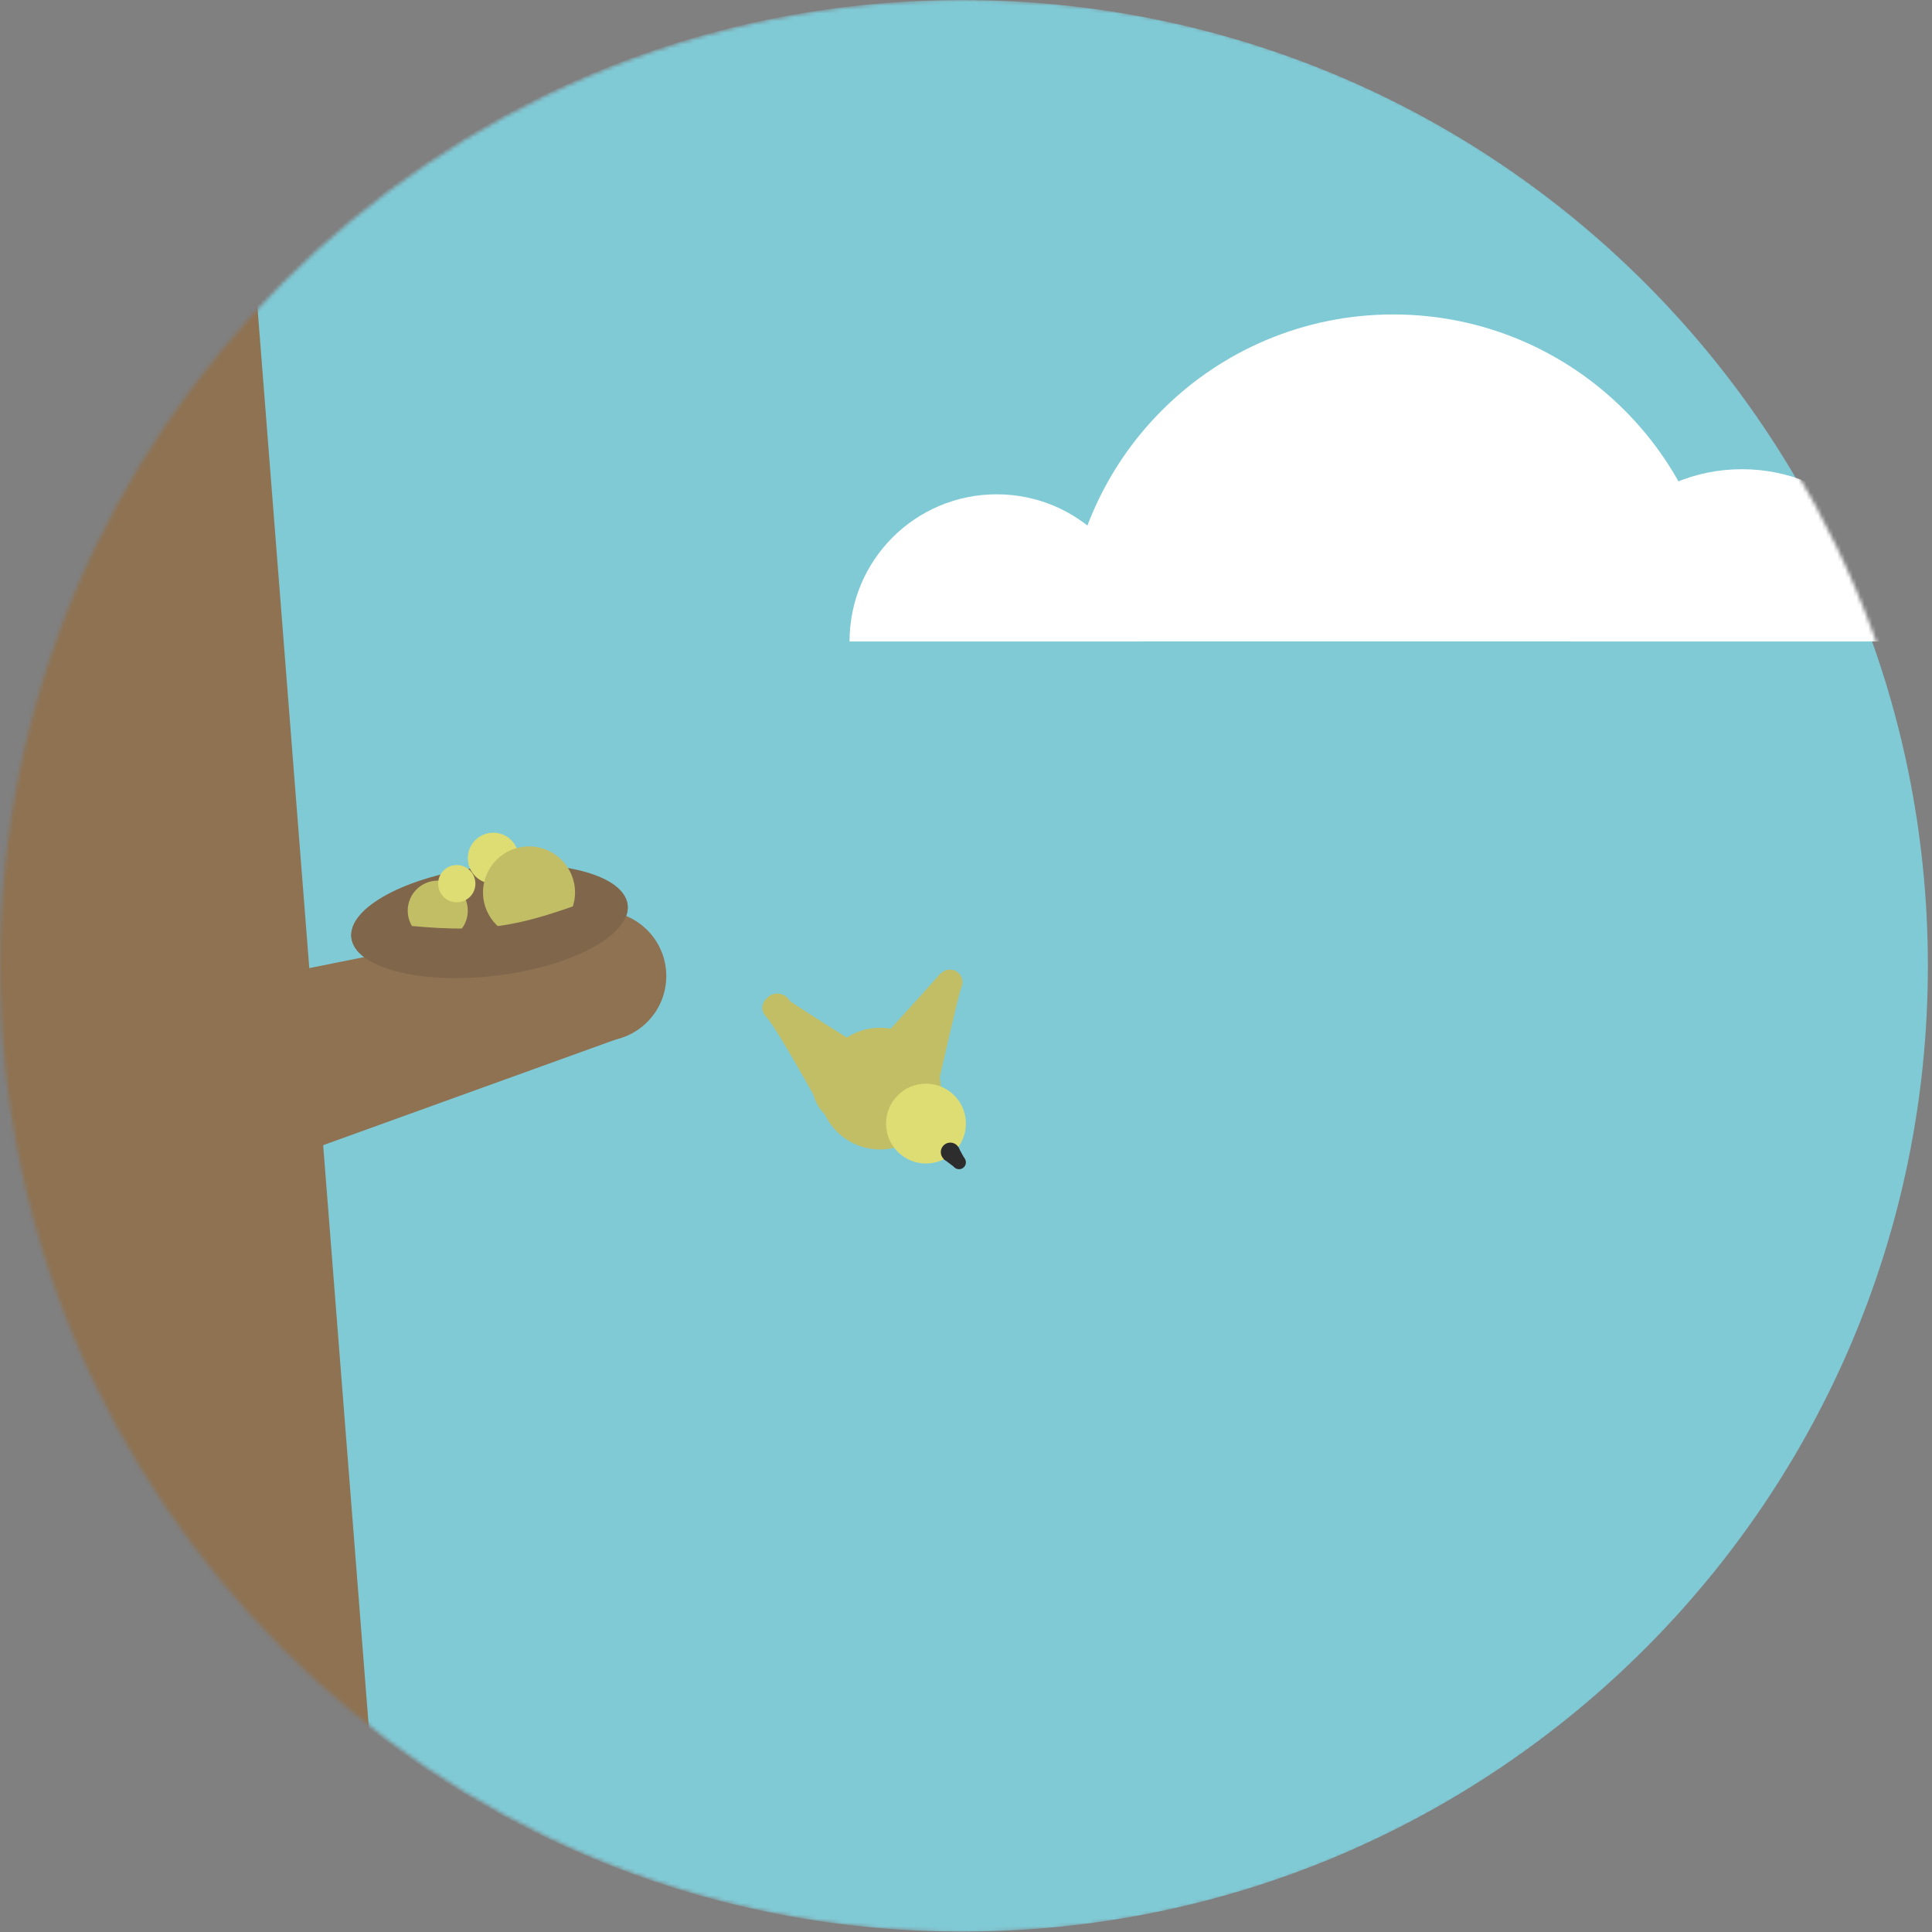 <svg width="500" height="500" viewBox="0 0 500 500" fill="none" xmlns="http://www.w3.org/2000/svg">
<rect x="0" y="0" width="500" height="500" fill="#808080" stroke="none"/>
<mask id="mask0" mask-type="alpha" maskUnits="userSpaceOnUse" x="0" y="0" width="500" height="500">
<path d="M250 500C388.071 500 500 388.071 500 250C500 111.929 388.071 0 250 0C111.929 0 0 111.929 0 250C0 388.071 111.929 500 250 500Z" fill="#7BCAD6"/>
</mask>
<g mask="url(#mask0)">
<path d="M248.991 499.892C387.031 499.892 498.934 387.988 498.934 249.946C498.934 111.905 387.031 0 248.991 0C110.951 0 -0.953 111.905 -0.953 249.946C-0.953 387.988 110.951 499.892 248.991 499.892Z" fill="#80CAD6"/>
<path d="M128.354 252.488C148.106 250.141 163.369 241.938 162.445 234.167C161.522 226.396 144.762 221.999 125.01 224.346C105.258 226.693 89.995 234.895 90.919 242.667C91.842 250.438 108.603 254.835 128.354 252.488Z" fill="#80674C"/>
<path d="M62.321 24.588L-62.264 34.359L-24.486 516.025L100.098 506.254L62.321 24.588Z" fill="#8E7252"/>
<path d="M155.606 269.43C164.899 269.43 172.433 261.896 172.433 252.602C172.433 243.309 164.899 235.775 155.606 235.775C146.313 235.775 138.779 243.309 138.779 252.602C138.779 261.896 146.313 269.43 155.606 269.43Z" fill="#8E7252"/>
<path d="M71.472 299.344C84.406 299.344 94.891 288.859 94.891 275.924C94.891 262.989 84.406 252.504 71.472 252.504C58.537 252.504 48.052 262.989 48.052 275.924C48.052 288.859 58.537 299.344 71.472 299.344Z" fill="#8E7252"/>
<path d="M162.593 267.854L81.115 297.277L63.895 253.782L151.67 236.168L162.593 267.854Z" fill="#8E7252"/>
<path d="M219.863 166.008C219.863 144.95 236.887 127.926 257.945 127.926C279.003 127.926 296.027 144.95 296.027 166.008" fill="white"/>
<path d="M275.953 166.006C275.953 119.264 313.838 81.379 360.579 81.379C407.321 81.379 445.206 119.264 445.206 166.006" fill="white"/>
<path d="M495.391 166.007C495.391 141.406 475.416 121.43 450.815 121.43C426.214 121.43 406.238 141.406 406.238 166.007" fill="white"/>
<path d="M113.292 243.452C117.586 243.452 121.066 239.972 121.066 235.678C121.066 231.385 117.586 227.904 113.292 227.904C108.999 227.904 105.519 231.385 105.519 235.678C105.519 239.972 108.999 243.452 113.292 243.452Z" fill="#C1BE65"/>
<path d="M118.212 233.513C120.875 233.513 123.034 231.354 123.034 228.691C123.034 226.028 120.875 223.869 118.212 223.869C115.549 223.869 113.391 226.028 113.391 228.691C113.391 231.354 115.549 233.513 118.212 233.513Z" fill="#DEDD73"/>
<path d="M127.66 228.69C131.301 228.69 134.253 225.738 134.253 222.097C134.253 218.456 131.301 215.504 127.66 215.504C124.019 215.504 121.067 218.456 121.067 222.097C121.067 225.738 124.019 228.69 127.66 228.69Z" fill="#DEDD73"/>
<path d="M136.91 242.861C143.486 242.861 148.816 237.53 148.816 230.954C148.816 224.378 143.486 219.047 136.91 219.047C130.334 219.047 125.003 224.378 125.003 230.954C125.003 237.53 130.334 242.861 136.91 242.861Z" fill="#C1BE65"/>
<path d="M245.842 257.424C247.635 257.424 249.089 255.97 249.089 254.177C249.089 252.384 247.635 250.93 245.842 250.93C244.048 250.93 242.594 252.384 242.594 254.177C242.594 255.97 244.048 257.424 245.842 257.424Z" fill="#C1BE65"/>
<path d="M201.166 264.411C203.177 264.411 204.807 262.781 204.807 260.77C204.807 258.759 203.177 257.129 201.166 257.129C199.155 257.129 197.525 258.759 197.525 260.77C197.525 262.781 199.155 264.411 201.166 264.411Z" fill="#C1BE65"/>
<path d="M220.847 291.374C226.716 291.374 231.474 286.616 231.474 280.747C231.474 274.877 226.716 270.119 220.847 270.119C214.977 270.119 210.219 274.877 210.219 280.747C210.219 286.616 214.977 291.374 220.847 291.374Z" fill="#C1BE65"/>
<path d="M221.831 270.217C221.831 270.217 208.94 262.148 204.315 258.999C198.903 255.26 195.557 260.278 198.214 263.034C200.871 265.789 211.991 285.962 211.991 285.962L221.831 270.217Z" fill="#C1BE65"/>
<path d="M243.382 251.914C241.512 254.177 230.097 266.675 230.097 266.675L242.988 279.762C242.988 279.762 247.908 258.015 248.794 255.457C249.384 253.685 243.382 251.914 243.382 251.914Z" fill="#C1BE65"/>
<path d="M227.735 297.476C236.431 297.476 243.48 290.427 243.48 281.731C243.48 273.035 236.431 265.986 227.735 265.986C219.04 265.986 211.991 273.035 211.991 281.731C211.991 290.427 219.04 297.476 227.735 297.476Z" fill="#C1BE65"/>
<path d="M248.203 302.591C249.181 302.591 249.974 301.798 249.974 300.82C249.974 299.842 249.181 299.049 248.203 299.049C247.225 299.049 246.432 299.842 246.432 300.82C246.432 301.798 247.225 302.591 248.203 302.591Z" fill="#2D2D2D"/>
<path d="M239.642 301.116C245.348 301.116 249.974 296.49 249.974 290.784C249.974 285.077 245.348 280.451 239.642 280.451C233.936 280.451 229.31 285.077 229.31 290.784C229.31 296.49 233.936 301.116 239.642 301.116Z" fill="#DEDD73"/>
<path d="M245.94 300.625C247.298 300.625 248.4 299.524 248.4 298.165C248.4 296.807 247.298 295.705 245.94 295.705C244.581 295.705 243.479 296.807 243.479 298.165C243.479 299.524 244.581 300.625 245.94 300.625Z" fill="#2D2D2D"/>
<path d="M162.396 234.201C163.282 241.975 148.029 250.142 128.348 252.504C108.569 254.866 91.841 250.437 90.955 242.663C90.07 234.89 107.979 242.171 127.758 239.81C147.537 237.448 161.51 226.427 162.396 234.201Z" fill="#80674C"/>
<path d="M249.679 299.935L248.006 296.885L244.168 299.935L247.317 302.297L249.679 299.935Z" fill="#2D2D2D"/>
</g>
</svg>
